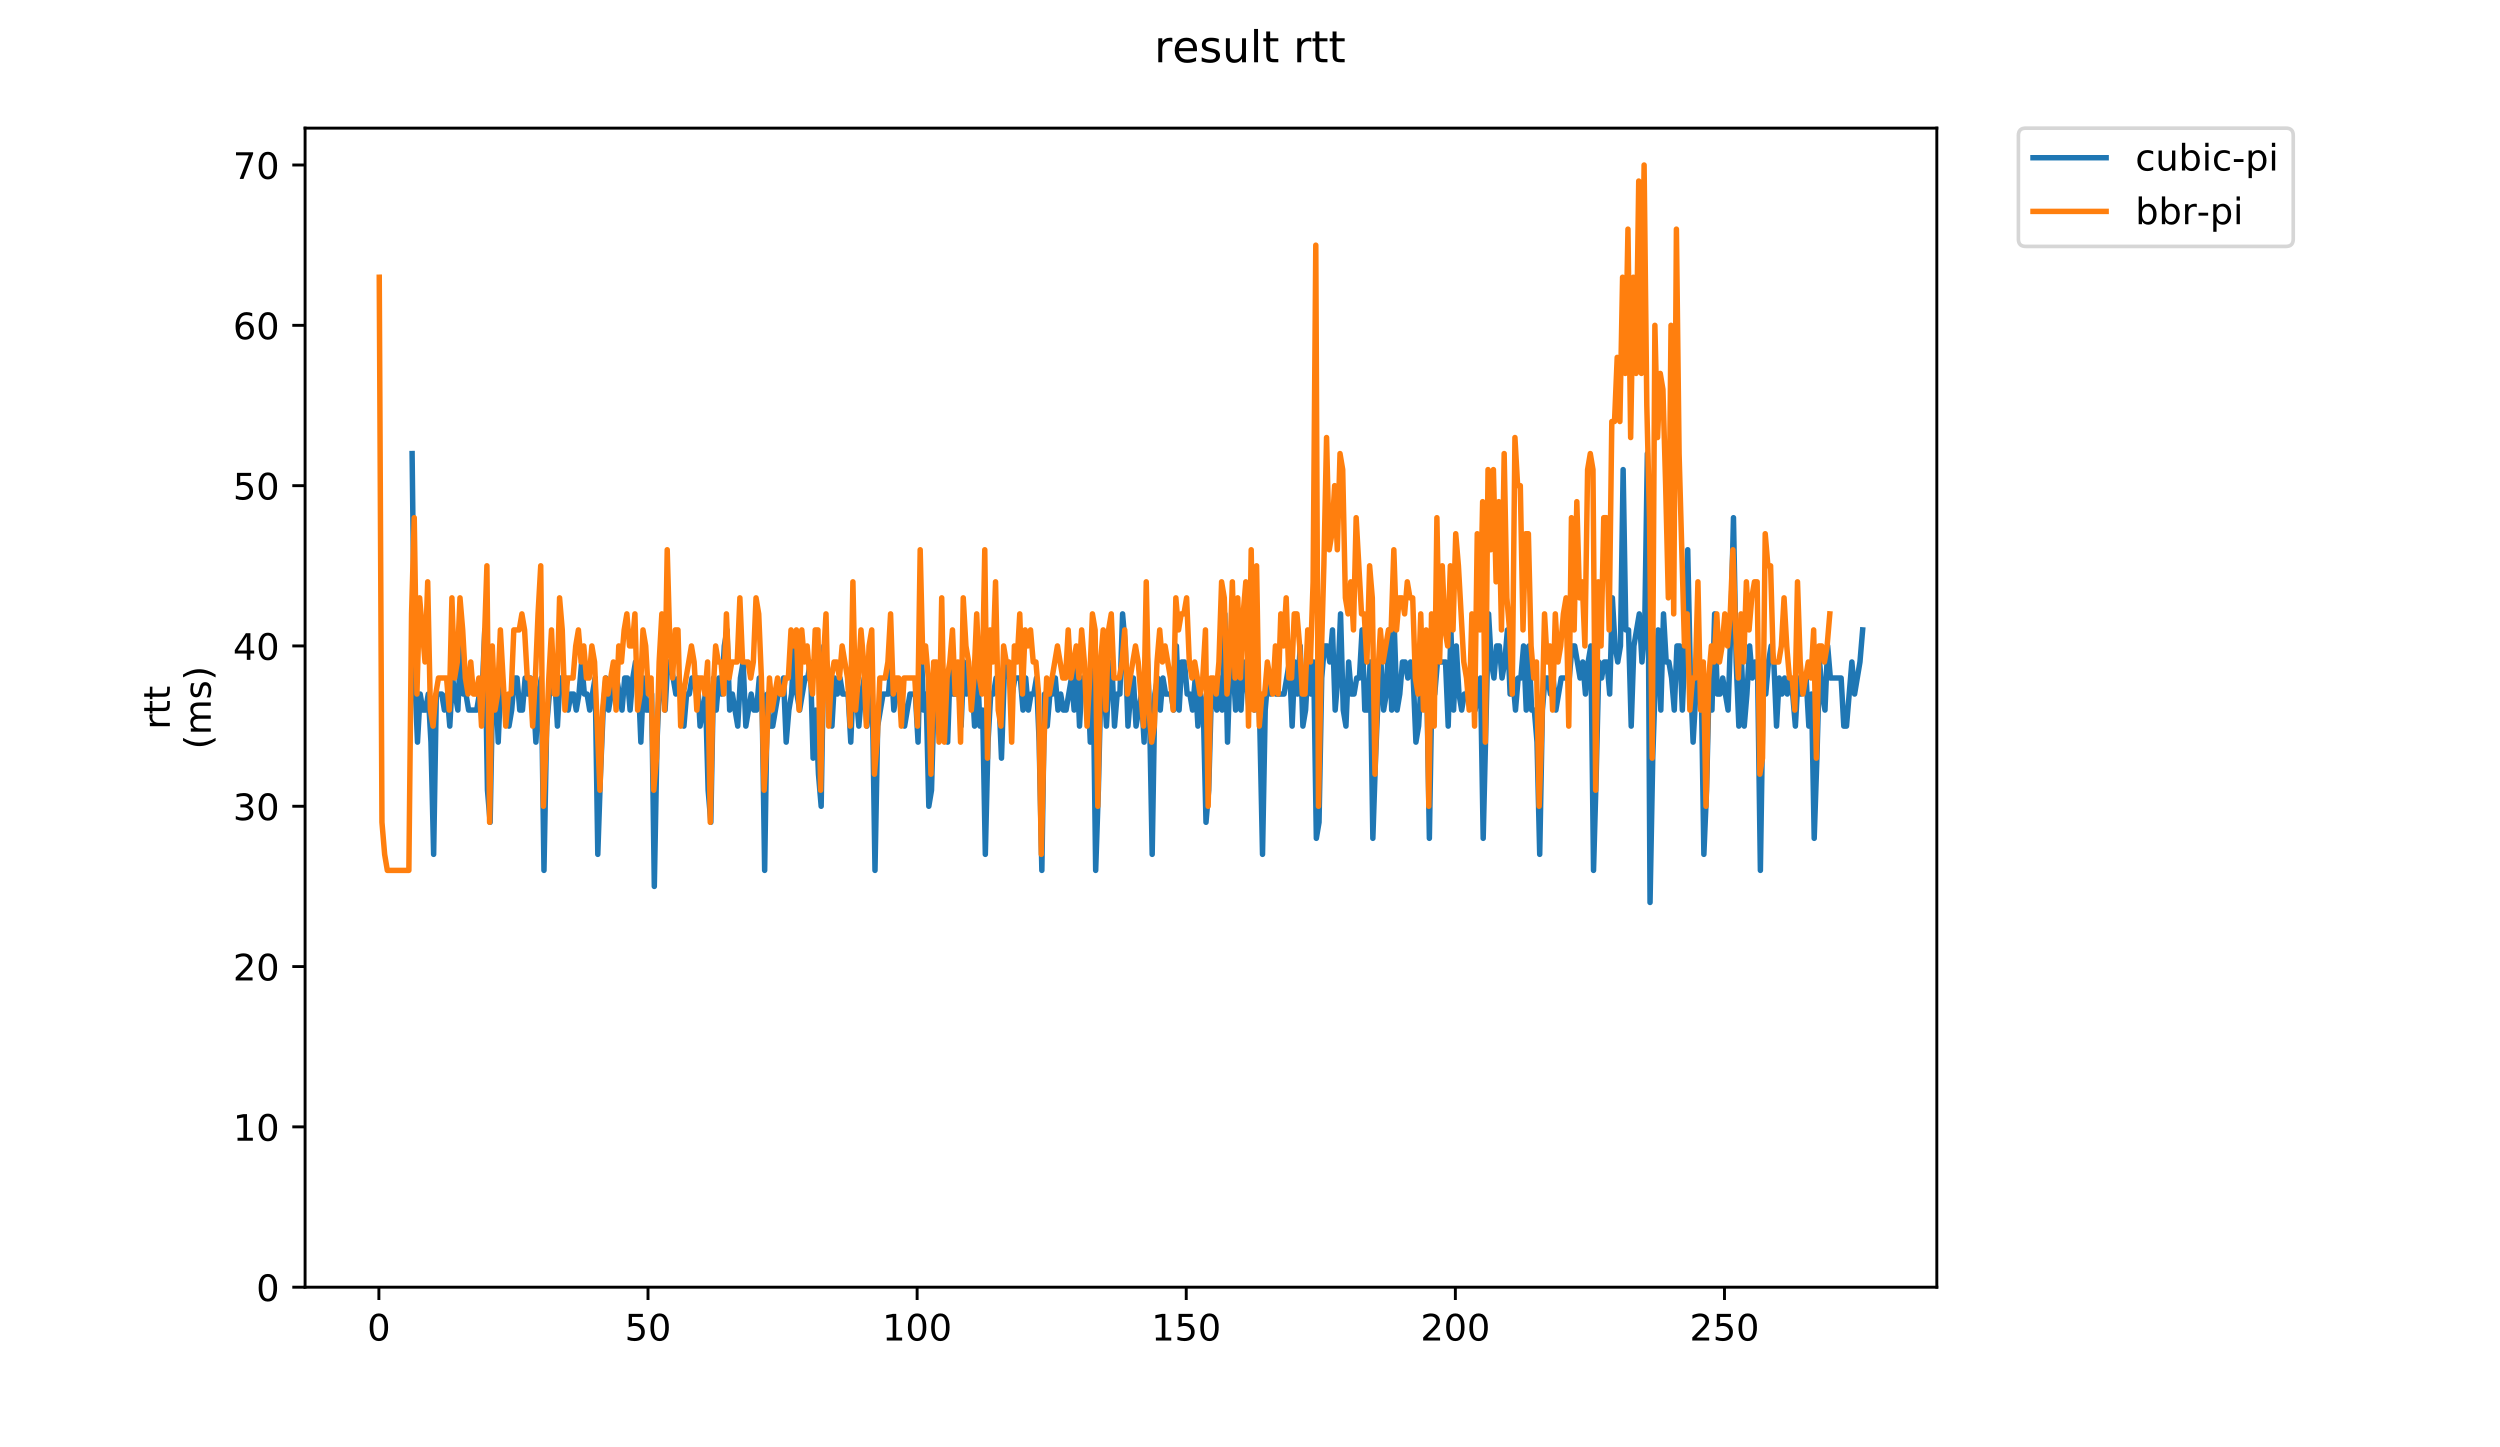 <?xml version="1.0" encoding="utf-8" standalone="no"?>
<!DOCTYPE svg PUBLIC "-//W3C//DTD SVG 1.1//EN"
  "http://www.w3.org/Graphics/SVG/1.1/DTD/svg11.dtd">
<!-- Created with matplotlib (https://matplotlib.org/) -->
<svg height="396pt" version="1.1" viewBox="0 0 684 396" width="684pt" xmlns="http://www.w3.org/2000/svg" xmlns:xlink="http://www.w3.org/1999/xlink">
 <defs>
  <style type="text/css">
*{stroke-linecap:butt;stroke-linejoin:round;}
  </style>
 </defs>
 <g id="figure_1">
  <g id="patch_1">
   <path d="M 0 396 
L 684 396 
L 684 0 
L 0 0 
z
" style="fill:#ffffff;"/>
  </g>
  <g id="axes_1">
   <g id="patch_2">
    <path d="M 83.472 352.174 
L 529.913 352.174 
L 529.913 35.062 
L 83.472 35.062 
z
" style="fill:#ffffff;"/>
   </g>
   <g id="matplotlib.axis_1">
    <g id="xtick_1">
     <g id="line2d_1">
      <defs>
       <path d="M 0 0 
L 0 3.5 
" id="m91d23a5f9e" style="stroke:#000000;stroke-width:0.8;"/>
      </defs>
      <g>
       <use style="stroke:#000000;stroke-width:0.8;" x="103.665" xlink:href="#m91d23a5f9e" y="352.174"/>
      </g>
     </g>
     <g id="text_1">
      <!-- 0 -->
      <defs>
       <path d="M 31.781 66.406 
Q 24.172 66.406 20.328 58.906 
Q 16.5 51.422 16.5 36.375 
Q 16.5 21.391 20.328 13.891 
Q 24.172 6.391 31.781 6.391 
Q 39.453 6.391 43.281 13.891 
Q 47.125 21.391 47.125 36.375 
Q 47.125 51.422 43.281 58.906 
Q 39.453 66.406 31.781 66.406 
z
M 31.781 74.219 
Q 44.047 74.219 50.516 64.516 
Q 56.984 54.828 56.984 36.375 
Q 56.984 17.969 50.516 8.266 
Q 44.047 -1.422 31.781 -1.422 
Q 19.531 -1.422 13.062 8.266 
Q 6.594 17.969 6.594 36.375 
Q 6.594 54.828 13.062 64.516 
Q 19.531 74.219 31.781 74.219 
z
" id="DejaVuSans-48"/>
      </defs>
      <g transform="translate(100.484 366.773)scale(0.1 -0.1)">
       <use xlink:href="#DejaVuSans-48"/>
      </g>
     </g>
    </g>
    <g id="xtick_2">
     <g id="line2d_2">
      <g>
       <use style="stroke:#000000;stroke-width:0.8;" x="177.295" xlink:href="#m91d23a5f9e" y="352.174"/>
      </g>
     </g>
     <g id="text_2">
      <!-- 50 -->
      <defs>
       <path d="M 10.797 72.906 
L 49.516 72.906 
L 49.516 64.594 
L 19.828 64.594 
L 19.828 46.734 
Q 21.969 47.469 24.109 47.828 
Q 26.266 48.188 28.422 48.188 
Q 40.625 48.188 47.75 41.5 
Q 54.891 34.812 54.891 23.391 
Q 54.891 11.625 47.562 5.094 
Q 40.234 -1.422 26.906 -1.422 
Q 22.312 -1.422 17.547 -0.641 
Q 12.797 0.141 7.719 1.703 
L 7.719 11.625 
Q 12.109 9.234 16.797 8.062 
Q 21.484 6.891 26.703 6.891 
Q 35.156 6.891 40.078 11.328 
Q 45.016 15.766 45.016 23.391 
Q 45.016 31 40.078 35.438 
Q 35.156 39.891 26.703 39.891 
Q 22.75 39.891 18.812 39.016 
Q 14.891 38.141 10.797 36.281 
z
" id="DejaVuSans-53"/>
      </defs>
      <g transform="translate(170.933 366.773)scale(0.1 -0.1)">
       <use xlink:href="#DejaVuSans-53"/>
       <use x="63.623" xlink:href="#DejaVuSans-48"/>
      </g>
     </g>
    </g>
    <g id="xtick_3">
     <g id="line2d_3">
      <g>
       <use style="stroke:#000000;stroke-width:0.8;" x="250.926" xlink:href="#m91d23a5f9e" y="352.174"/>
      </g>
     </g>
     <g id="text_3">
      <!-- 100 -->
      <defs>
       <path d="M 12.406 8.297 
L 28.516 8.297 
L 28.516 63.922 
L 10.984 60.406 
L 10.984 69.391 
L 28.422 72.906 
L 38.281 72.906 
L 38.281 8.297 
L 54.391 8.297 
L 54.391 0 
L 12.406 0 
z
" id="DejaVuSans-49"/>
      </defs>
      <g transform="translate(241.382 366.773)scale(0.1 -0.1)">
       <use xlink:href="#DejaVuSans-49"/>
       <use x="63.623" xlink:href="#DejaVuSans-48"/>
       <use x="127.246" xlink:href="#DejaVuSans-48"/>
      </g>
     </g>
    </g>
    <g id="xtick_4">
     <g id="line2d_4">
      <g>
       <use style="stroke:#000000;stroke-width:0.8;" x="324.556" xlink:href="#m91d23a5f9e" y="352.174"/>
      </g>
     </g>
     <g id="text_4">
      <!-- 150 -->
      <g transform="translate(315.012 366.773)scale(0.1 -0.1)">
       <use xlink:href="#DejaVuSans-49"/>
       <use x="63.623" xlink:href="#DejaVuSans-53"/>
       <use x="127.246" xlink:href="#DejaVuSans-48"/>
      </g>
     </g>
    </g>
    <g id="xtick_5">
     <g id="line2d_5">
      <g>
       <use style="stroke:#000000;stroke-width:0.8;" x="398.187" xlink:href="#m91d23a5f9e" y="352.174"/>
      </g>
     </g>
     <g id="text_5">
      <!-- 200 -->
      <defs>
       <path d="M 19.188 8.297 
L 53.609 8.297 
L 53.609 0 
L 7.328 0 
L 7.328 8.297 
Q 12.938 14.109 22.625 23.891 
Q 32.328 33.688 34.812 36.531 
Q 39.547 41.844 41.422 45.531 
Q 43.312 49.219 43.312 52.781 
Q 43.312 58.594 39.234 62.25 
Q 35.156 65.922 28.609 65.922 
Q 23.969 65.922 18.812 64.312 
Q 13.672 62.703 7.812 59.422 
L 7.812 69.391 
Q 13.766 71.781 18.938 73 
Q 24.125 74.219 28.422 74.219 
Q 39.75 74.219 46.484 68.547 
Q 53.219 62.891 53.219 53.422 
Q 53.219 48.922 51.531 44.891 
Q 49.859 40.875 45.406 35.406 
Q 44.188 33.984 37.641 27.219 
Q 31.109 20.453 19.188 8.297 
z
" id="DejaVuSans-50"/>
      </defs>
      <g transform="translate(388.643 366.773)scale(0.1 -0.1)">
       <use xlink:href="#DejaVuSans-50"/>
       <use x="63.623" xlink:href="#DejaVuSans-48"/>
       <use x="127.246" xlink:href="#DejaVuSans-48"/>
      </g>
     </g>
    </g>
    <g id="xtick_6">
     <g id="line2d_6">
      <g>
       <use style="stroke:#000000;stroke-width:0.8;" x="471.817" xlink:href="#m91d23a5f9e" y="352.174"/>
      </g>
     </g>
     <g id="text_6">
      <!-- 250 -->
      <g transform="translate(462.273 366.773)scale(0.1 -0.1)">
       <use xlink:href="#DejaVuSans-50"/>
       <use x="63.623" xlink:href="#DejaVuSans-53"/>
       <use x="127.246" xlink:href="#DejaVuSans-48"/>
      </g>
     </g>
    </g>
   </g>
   <g id="matplotlib.axis_2">
    <g id="ytick_1">
     <g id="line2d_7">
      <defs>
       <path d="M 0 0 
L -3.5 0 
" id="m897f06c19a" style="stroke:#000000;stroke-width:0.8;"/>
      </defs>
      <g>
       <use style="stroke:#000000;stroke-width:0.8;" x="83.472" xlink:href="#m897f06c19a" y="352.174"/>
      </g>
     </g>
     <g id="text_7">
      <!-- 0 -->
      <g transform="translate(70.11 355.973)scale(0.1 -0.1)">
       <use xlink:href="#DejaVuSans-48"/>
      </g>
     </g>
    </g>
    <g id="ytick_2">
     <g id="line2d_8">
      <g>
       <use style="stroke:#000000;stroke-width:0.8;" x="83.472" xlink:href="#m897f06c19a" y="308.314"/>
      </g>
     </g>
     <g id="text_8">
      <!-- 10 -->
      <g transform="translate(63.747 312.113)scale(0.1 -0.1)">
       <use xlink:href="#DejaVuSans-49"/>
       <use x="63.623" xlink:href="#DejaVuSans-48"/>
      </g>
     </g>
    </g>
    <g id="ytick_3">
     <g id="line2d_9">
      <g>
       <use style="stroke:#000000;stroke-width:0.8;" x="83.472" xlink:href="#m897f06c19a" y="264.453"/>
      </g>
     </g>
     <g id="text_9">
      <!-- 20 -->
      <g transform="translate(63.747 268.252)scale(0.1 -0.1)">
       <use xlink:href="#DejaVuSans-50"/>
       <use x="63.623" xlink:href="#DejaVuSans-48"/>
      </g>
     </g>
    </g>
    <g id="ytick_4">
     <g id="line2d_10">
      <g>
       <use style="stroke:#000000;stroke-width:0.8;" x="83.472" xlink:href="#m897f06c19a" y="220.593"/>
      </g>
     </g>
     <g id="text_10">
      <!-- 30 -->
      <defs>
       <path d="M 40.578 39.312 
Q 47.656 37.797 51.625 33 
Q 55.609 28.219 55.609 21.188 
Q 55.609 10.406 48.188 4.484 
Q 40.766 -1.422 27.094 -1.422 
Q 22.516 -1.422 17.656 -0.516 
Q 12.797 0.391 7.625 2.203 
L 7.625 11.719 
Q 11.719 9.328 16.594 8.109 
Q 21.484 6.891 26.812 6.891 
Q 36.078 6.891 40.938 10.547 
Q 45.797 14.203 45.797 21.188 
Q 45.797 27.641 41.281 31.266 
Q 36.766 34.906 28.719 34.906 
L 20.219 34.906 
L 20.219 43.016 
L 29.109 43.016 
Q 36.375 43.016 40.234 45.922 
Q 44.094 48.828 44.094 54.297 
Q 44.094 59.906 40.109 62.906 
Q 36.141 65.922 28.719 65.922 
Q 24.656 65.922 20.016 65.031 
Q 15.375 64.156 9.812 62.312 
L 9.812 71.094 
Q 15.438 72.656 20.344 73.438 
Q 25.25 74.219 29.594 74.219 
Q 40.828 74.219 47.359 69.109 
Q 53.906 64.016 53.906 55.328 
Q 53.906 49.266 50.438 45.094 
Q 46.969 40.922 40.578 39.312 
z
" id="DejaVuSans-51"/>
      </defs>
      <g transform="translate(63.747 224.392)scale(0.1 -0.1)">
       <use xlink:href="#DejaVuSans-51"/>
       <use x="63.623" xlink:href="#DejaVuSans-48"/>
      </g>
     </g>
    </g>
    <g id="ytick_5">
     <g id="line2d_11">
      <g>
       <use style="stroke:#000000;stroke-width:0.8;" x="83.472" xlink:href="#m897f06c19a" y="176.732"/>
      </g>
     </g>
     <g id="text_11">
      <!-- 40 -->
      <defs>
       <path d="M 37.797 64.312 
L 12.891 25.391 
L 37.797 25.391 
z
M 35.203 72.906 
L 47.609 72.906 
L 47.609 25.391 
L 58.016 25.391 
L 58.016 17.188 
L 47.609 17.188 
L 47.609 0 
L 37.797 0 
L 37.797 17.188 
L 4.891 17.188 
L 4.891 26.703 
z
" id="DejaVuSans-52"/>
      </defs>
      <g transform="translate(63.747 180.531)scale(0.1 -0.1)">
       <use xlink:href="#DejaVuSans-52"/>
       <use x="63.623" xlink:href="#DejaVuSans-48"/>
      </g>
     </g>
    </g>
    <g id="ytick_6">
     <g id="line2d_12">
      <g>
       <use style="stroke:#000000;stroke-width:0.8;" x="83.472" xlink:href="#m897f06c19a" y="132.871"/>
      </g>
     </g>
     <g id="text_12">
      <!-- 50 -->
      <g transform="translate(63.747 136.671)scale(0.1 -0.1)">
       <use xlink:href="#DejaVuSans-53"/>
       <use x="63.623" xlink:href="#DejaVuSans-48"/>
      </g>
     </g>
    </g>
    <g id="ytick_7">
     <g id="line2d_13">
      <g>
       <use style="stroke:#000000;stroke-width:0.8;" x="83.472" xlink:href="#m897f06c19a" y="89.011"/>
      </g>
     </g>
     <g id="text_13">
      <!-- 60 -->
      <defs>
       <path d="M 33.016 40.375 
Q 26.375 40.375 22.484 35.828 
Q 18.609 31.297 18.609 23.391 
Q 18.609 15.531 22.484 10.953 
Q 26.375 6.391 33.016 6.391 
Q 39.656 6.391 43.531 10.953 
Q 47.406 15.531 47.406 23.391 
Q 47.406 31.297 43.531 35.828 
Q 39.656 40.375 33.016 40.375 
z
M 52.594 71.297 
L 52.594 62.312 
Q 48.875 64.062 45.094 64.984 
Q 41.312 65.922 37.594 65.922 
Q 27.828 65.922 22.672 59.328 
Q 17.531 52.734 16.797 39.406 
Q 19.672 43.656 24.016 45.922 
Q 28.375 48.188 33.594 48.188 
Q 44.578 48.188 50.953 41.516 
Q 57.328 34.859 57.328 23.391 
Q 57.328 12.156 50.688 5.359 
Q 44.047 -1.422 33.016 -1.422 
Q 20.359 -1.422 13.672 8.266 
Q 6.984 17.969 6.984 36.375 
Q 6.984 53.656 15.188 63.938 
Q 23.391 74.219 37.203 74.219 
Q 40.922 74.219 44.703 73.484 
Q 48.484 72.75 52.594 71.297 
z
" id="DejaVuSans-54"/>
      </defs>
      <g transform="translate(63.747 92.81)scale(0.1 -0.1)">
       <use xlink:href="#DejaVuSans-54"/>
       <use x="63.623" xlink:href="#DejaVuSans-48"/>
      </g>
     </g>
    </g>
    <g id="ytick_8">
     <g id="line2d_14">
      <g>
       <use style="stroke:#000000;stroke-width:0.8;" x="83.472" xlink:href="#m897f06c19a" y="45.15"/>
      </g>
     </g>
     <g id="text_14">
      <!-- 70 -->
      <defs>
       <path d="M 8.203 72.906 
L 55.078 72.906 
L 55.078 68.703 
L 28.609 0 
L 18.312 0 
L 43.219 64.594 
L 8.203 64.594 
z
" id="DejaVuSans-55"/>
      </defs>
      <g transform="translate(63.747 48.95)scale(0.1 -0.1)">
       <use xlink:href="#DejaVuSans-55"/>
       <use x="63.623" xlink:href="#DejaVuSans-48"/>
      </g>
     </g>
    </g>
    <g id="text_15">
     <!-- rtt -->
     <defs>
      <path d="M 41.109 46.297 
Q 39.594 47.172 37.812 47.578 
Q 36.031 48 33.891 48 
Q 26.266 48 22.188 43.047 
Q 18.109 38.094 18.109 28.812 
L 18.109 0 
L 9.078 0 
L 9.078 54.688 
L 18.109 54.688 
L 18.109 46.188 
Q 20.953 51.172 25.484 53.578 
Q 30.031 56 36.531 56 
Q 37.453 56 38.578 55.875 
Q 39.703 55.766 41.062 55.516 
z
" id="DejaVuSans-114"/>
      <path d="M 18.312 70.219 
L 18.312 54.688 
L 36.812 54.688 
L 36.812 47.703 
L 18.312 47.703 
L 18.312 18.016 
Q 18.312 11.328 20.141 9.422 
Q 21.969 7.516 27.594 7.516 
L 36.812 7.516 
L 36.812 0 
L 27.594 0 
Q 17.188 0 13.234 3.875 
Q 9.281 7.766 9.281 18.016 
L 9.281 47.703 
L 2.688 47.703 
L 2.688 54.688 
L 9.281 54.688 
L 9.281 70.219 
z
" id="DejaVuSans-116"/>
     </defs>
     <g transform="translate(46.47 199.594)rotate(-90)scale(0.1 -0.1)">
      <use xlink:href="#DejaVuSans-114"/>
      <use x="41.113" xlink:href="#DejaVuSans-116"/>
      <use x="80.322" xlink:href="#DejaVuSans-116"/>
     </g>
     <!-- (ms) -->
     <defs>
      <path d="M 31 75.875 
Q 24.469 64.656 21.281 53.656 
Q 18.109 42.672 18.109 31.391 
Q 18.109 20.125 21.312 9.062 
Q 24.516 -2 31 -13.188 
L 23.188 -13.188 
Q 15.875 -1.703 12.234 9.375 
Q 8.594 20.453 8.594 31.391 
Q 8.594 42.281 12.203 53.312 
Q 15.828 64.359 23.188 75.875 
z
" id="DejaVuSans-40"/>
      <path d="M 52 44.188 
Q 55.375 50.25 60.062 53.125 
Q 64.75 56 71.094 56 
Q 79.641 56 84.281 50.016 
Q 88.922 44.047 88.922 33.016 
L 88.922 0 
L 79.891 0 
L 79.891 32.719 
Q 79.891 40.578 77.094 44.375 
Q 74.312 48.188 68.609 48.188 
Q 61.625 48.188 57.562 43.547 
Q 53.516 38.922 53.516 30.906 
L 53.516 0 
L 44.484 0 
L 44.484 32.719 
Q 44.484 40.625 41.703 44.406 
Q 38.922 48.188 33.109 48.188 
Q 26.219 48.188 22.156 43.531 
Q 18.109 38.875 18.109 30.906 
L 18.109 0 
L 9.078 0 
L 9.078 54.688 
L 18.109 54.688 
L 18.109 46.188 
Q 21.188 51.219 25.484 53.609 
Q 29.781 56 35.688 56 
Q 41.656 56 45.828 52.969 
Q 50 49.953 52 44.188 
z
" id="DejaVuSans-109"/>
      <path d="M 44.281 53.078 
L 44.281 44.578 
Q 40.484 46.531 36.375 47.5 
Q 32.281 48.484 27.875 48.484 
Q 21.188 48.484 17.844 46.438 
Q 14.5 44.391 14.5 40.281 
Q 14.5 37.156 16.891 35.375 
Q 19.281 33.594 26.516 31.984 
L 29.594 31.297 
Q 39.156 29.25 43.188 25.516 
Q 47.219 21.781 47.219 15.094 
Q 47.219 7.469 41.188 3.016 
Q 35.156 -1.422 24.609 -1.422 
Q 20.219 -1.422 15.453 -0.562 
Q 10.688 0.297 5.422 2 
L 5.422 11.281 
Q 10.406 8.688 15.234 7.391 
Q 20.062 6.109 24.812 6.109 
Q 31.156 6.109 34.562 8.281 
Q 37.984 10.453 37.984 14.406 
Q 37.984 18.062 35.516 20.016 
Q 33.062 21.969 24.703 23.781 
L 21.578 24.516 
Q 13.234 26.266 9.516 29.906 
Q 5.812 33.547 5.812 39.891 
Q 5.812 47.609 11.281 51.797 
Q 16.75 56 26.812 56 
Q 31.781 56 36.172 55.266 
Q 40.578 54.547 44.281 53.078 
z
" id="DejaVuSans-115"/>
      <path d="M 8.016 75.875 
L 15.828 75.875 
Q 23.141 64.359 26.781 53.312 
Q 30.422 42.281 30.422 31.391 
Q 30.422 20.453 26.781 9.375 
Q 23.141 -1.703 15.828 -13.188 
L 8.016 -13.188 
Q 14.5 -2 17.703 9.062 
Q 20.906 20.125 20.906 31.391 
Q 20.906 42.672 17.703 53.656 
Q 14.5 64.656 8.016 75.875 
z
" id="DejaVuSans-41"/>
     </defs>
     <g transform="translate(57.668 204.995)rotate(-90)scale(0.1 -0.1)">
      <use xlink:href="#DejaVuSans-40"/>
      <use x="39.014" xlink:href="#DejaVuSans-109"/>
      <use x="136.426" xlink:href="#DejaVuSans-115"/>
      <use x="188.525" xlink:href="#DejaVuSans-41"/>
     </g>
    </g>
   </g>
   <g id="line2d_15">
    <path clip-path="url(#p5d17d81624)" d="M 112.752 124.099 
L 113.489 185.504 
L 114.225 203.048 
L 114.961 189.89 
L 115.698 194.276 
L 116.434 194.276 
L 117.17 189.89 
L 117.907 203.048 
L 118.643 233.751 
L 119.379 189.89 
L 120.852 189.89 
L 121.588 194.276 
L 122.324 189.89 
L 123.061 198.662 
L 123.797 185.504 
L 125.27 194.276 
L 126.006 176.732 
L 126.742 189.89 
L 127.479 189.89 
L 128.215 194.276 
L 130.424 194.276 
L 131.16 189.89 
L 131.896 189.89 
L 132.633 172.346 
L 133.369 216.207 
L 134.105 224.979 
L 134.842 185.504 
L 135.578 185.504 
L 136.314 203.048 
L 137.05 185.504 
L 139.259 198.662 
L 139.996 194.276 
L 140.732 185.504 
L 141.468 185.504 
L 142.205 194.276 
L 142.941 194.276 
L 143.677 185.504 
L 144.413 189.89 
L 145.15 185.504 
L 145.886 189.89 
L 146.622 203.048 
L 147.359 189.89 
L 148.095 185.504 
L 148.831 238.137 
L 149.568 198.662 
L 150.304 189.89 
L 151.04 185.504 
L 151.777 185.504 
L 152.513 198.662 
L 153.249 185.504 
L 154.722 185.504 
L 155.458 194.276 
L 156.194 189.89 
L 156.931 189.89 
L 157.667 194.276 
L 158.403 189.89 
L 159.14 181.118 
L 159.876 189.89 
L 160.612 189.89 
L 161.348 194.276 
L 162.821 185.504 
L 163.557 233.751 
L 164.294 211.82 
L 165.03 194.276 
L 165.766 185.504 
L 166.503 194.276 
L 167.975 185.504 
L 168.712 185.504 
L 170.184 194.276 
L 170.92 185.504 
L 171.657 185.504 
L 172.393 194.276 
L 173.129 185.504 
L 173.866 181.118 
L 174.602 185.504 
L 175.338 203.048 
L 176.075 185.504 
L 176.811 194.276 
L 177.547 194.276 
L 178.283 189.89 
L 179.02 242.523 
L 179.756 203.048 
L 180.492 185.504 
L 181.229 185.504 
L 181.965 194.276 
L 182.701 181.118 
L 183.438 181.118 
L 184.91 189.89 
L 185.647 185.504 
L 186.383 189.89 
L 187.119 198.662 
L 187.855 189.89 
L 188.592 189.89 
L 189.328 185.504 
L 190.801 185.504 
L 191.537 198.662 
L 193.01 189.89 
L 193.746 216.207 
L 194.482 224.979 
L 195.218 185.504 
L 195.955 194.276 
L 196.691 185.504 
L 197.427 189.89 
L 198.164 176.732 
L 198.9 172.346 
L 199.636 194.276 
L 200.373 189.89 
L 201.845 198.662 
L 202.581 185.504 
L 203.318 181.118 
L 204.054 198.662 
L 205.527 189.89 
L 206.263 194.276 
L 206.999 194.276 
L 207.736 185.504 
L 208.472 189.89 
L 209.208 238.137 
L 209.945 189.89 
L 210.681 198.662 
L 211.417 198.662 
L 212.89 189.89 
L 213.626 189.89 
L 214.362 185.504 
L 215.099 203.048 
L 215.835 194.276 
L 216.571 189.89 
L 217.308 176.732 
L 218.044 189.89 
L 218.78 194.276 
L 220.253 185.504 
L 220.989 185.504 
L 221.725 181.118 
L 222.462 207.434 
L 223.198 194.276 
L 223.934 211.82 
L 224.671 220.593 
L 225.407 176.732 
L 226.88 185.504 
L 227.616 198.662 
L 228.352 185.504 
L 229.088 189.89 
L 229.825 185.504 
L 230.561 189.89 
L 232.034 189.89 
L 232.77 203.048 
L 233.506 185.504 
L 234.243 189.89 
L 234.979 198.662 
L 235.715 189.89 
L 236.451 185.504 
L 237.188 198.662 
L 237.924 189.89 
L 238.66 189.89 
L 239.397 238.137 
L 240.133 198.662 
L 241.606 189.89 
L 243.078 189.89 
L 243.815 181.118 
L 244.551 194.276 
L 245.287 189.89 
L 246.76 189.89 
L 247.496 198.662 
L 248.969 189.89 
L 250.441 189.89 
L 251.178 203.048 
L 251.914 172.346 
L 252.65 194.276 
L 253.386 189.89 
L 254.123 220.593 
L 254.859 216.207 
L 255.595 189.89 
L 256.332 185.504 
L 257.068 198.662 
L 257.804 189.89 
L 258.541 189.89 
L 259.277 203.048 
L 260.013 181.118 
L 260.75 189.89 
L 261.486 189.89 
L 262.222 185.504 
L 262.958 198.662 
L 263.695 181.118 
L 264.431 189.89 
L 265.167 185.504 
L 265.904 185.504 
L 266.64 198.662 
L 267.376 181.118 
L 268.113 198.662 
L 268.849 194.276 
L 269.585 233.751 
L 270.321 203.048 
L 271.058 189.89 
L 271.794 189.89 
L 272.53 185.504 
L 273.267 189.89 
L 274.003 207.434 
L 274.739 185.504 
L 275.476 181.118 
L 276.948 189.89 
L 277.684 185.504 
L 279.157 185.504 
L 279.893 194.276 
L 280.63 185.504 
L 281.366 194.276 
L 282.102 189.89 
L 282.839 189.89 
L 283.575 185.504 
L 284.311 203.048 
L 285.048 238.137 
L 285.784 189.89 
L 286.52 198.662 
L 287.256 189.89 
L 287.993 189.89 
L 288.729 185.504 
L 289.465 194.276 
L 290.202 189.89 
L 290.938 194.276 
L 291.674 194.276 
L 293.147 185.504 
L 293.883 194.276 
L 294.619 181.118 
L 295.356 198.662 
L 296.092 185.504 
L 296.828 189.89 
L 297.565 185.504 
L 298.301 203.048 
L 299.037 181.118 
L 299.774 238.137 
L 300.51 216.207 
L 301.246 185.504 
L 301.983 185.504 
L 302.719 198.662 
L 303.455 185.504 
L 304.191 181.118 
L 304.928 198.662 
L 305.664 189.89 
L 306.4 189.89 
L 307.137 167.96 
L 307.873 176.732 
L 308.609 198.662 
L 309.346 189.89 
L 310.082 185.504 
L 310.818 198.662 
L 312.291 189.89 
L 313.027 203.048 
L 313.763 176.732 
L 314.5 194.276 
L 315.236 233.751 
L 315.972 189.89 
L 316.709 185.504 
L 317.445 194.276 
L 318.181 185.504 
L 318.918 189.89 
L 320.39 189.89 
L 321.126 194.276 
L 321.863 176.732 
L 322.599 194.276 
L 323.335 181.118 
L 324.072 181.118 
L 324.808 189.89 
L 325.544 189.89 
L 326.281 194.276 
L 327.017 185.504 
L 327.753 198.662 
L 328.489 189.89 
L 329.226 194.276 
L 329.962 224.979 
L 330.698 216.207 
L 331.435 189.89 
L 332.171 189.89 
L 332.907 194.276 
L 333.644 185.504 
L 334.38 194.276 
L 335.116 167.96 
L 335.852 203.048 
L 336.589 181.118 
L 337.325 181.118 
L 338.061 194.276 
L 338.798 185.504 
L 339.534 194.276 
L 340.27 181.118 
L 341.007 185.504 
L 341.743 194.276 
L 342.479 181.118 
L 343.216 194.276 
L 343.952 181.118 
L 344.688 198.662 
L 345.424 233.751 
L 346.161 194.276 
L 346.897 185.504 
L 347.633 189.89 
L 348.37 185.504 
L 349.106 189.89 
L 351.315 189.89 
L 352.787 181.118 
L 353.524 198.662 
L 354.26 181.118 
L 354.996 189.89 
L 355.733 176.732 
L 356.469 198.662 
L 357.205 194.276 
L 357.942 181.118 
L 358.678 189.89 
L 359.414 181.118 
L 360.151 229.365 
L 360.887 224.979 
L 361.623 185.504 
L 362.359 176.732 
L 363.096 176.732 
L 363.832 181.118 
L 364.568 172.346 
L 365.305 194.276 
L 366.041 185.504 
L 366.777 167.96 
L 367.514 194.276 
L 368.25 198.662 
L 368.986 181.118 
L 369.722 189.89 
L 370.459 189.89 
L 371.195 185.504 
L 371.931 185.504 
L 372.668 172.346 
L 373.404 194.276 
L 374.14 194.276 
L 374.877 181.118 
L 375.613 229.365 
L 376.349 207.434 
L 377.086 189.89 
L 377.822 181.118 
L 378.558 194.276 
L 379.294 189.89 
L 380.031 172.346 
L 380.767 194.276 
L 381.503 172.346 
L 382.24 194.276 
L 382.976 189.89 
L 383.712 181.118 
L 384.449 181.118 
L 385.185 185.504 
L 385.921 181.118 
L 386.657 185.504 
L 387.394 203.048 
L 388.13 198.662 
L 388.866 185.504 
L 390.339 185.504 
L 391.075 229.365 
L 391.812 185.504 
L 392.548 189.89 
L 393.284 181.118 
L 395.493 181.118 
L 396.229 198.662 
L 396.966 172.346 
L 397.702 194.276 
L 398.438 176.732 
L 399.175 189.89 
L 399.911 194.276 
L 400.647 189.89 
L 401.384 189.89 
L 402.12 185.504 
L 403.592 194.276 
L 405.065 185.504 
L 405.801 229.365 
L 407.274 167.96 
L 408.01 181.118 
L 408.747 185.504 
L 409.483 176.732 
L 410.219 176.732 
L 410.955 185.504 
L 411.692 181.118 
L 412.428 172.346 
L 413.164 189.89 
L 413.901 185.504 
L 414.637 194.276 
L 415.373 185.504 
L 416.11 185.504 
L 416.846 176.732 
L 417.582 194.276 
L 418.319 176.732 
L 419.055 194.276 
L 419.791 194.276 
L 420.527 203.048 
L 421.264 233.751 
L 422 194.276 
L 422.736 185.504 
L 423.473 185.504 
L 424.209 189.89 
L 424.945 185.504 
L 425.682 194.276 
L 427.154 185.504 
L 429.363 185.504 
L 430.099 176.732 
L 430.836 176.732 
L 432.308 185.504 
L 433.045 181.118 
L 433.781 189.89 
L 434.517 181.118 
L 435.254 176.732 
L 435.99 238.137 
L 436.726 211.82 
L 437.462 181.118 
L 438.199 185.504 
L 438.935 181.118 
L 439.671 181.118 
L 440.408 189.89 
L 441.144 163.574 
L 441.88 176.732 
L 442.617 181.118 
L 443.353 176.732 
L 444.089 128.485 
L 444.825 172.346 
L 445.562 172.346 
L 446.298 198.662 
L 447.034 176.732 
L 448.507 167.96 
L 449.243 181.118 
L 449.98 172.346 
L 450.716 124.099 
L 451.452 246.909 
L 452.189 207.434 
L 452.925 185.504 
L 453.661 172.346 
L 454.397 194.276 
L 455.134 167.96 
L 455.87 181.118 
L 456.606 181.118 
L 457.343 185.504 
L 458.079 194.276 
L 458.815 176.732 
L 459.552 176.732 
L 460.288 194.276 
L 461.024 176.732 
L 461.76 150.416 
L 462.497 185.504 
L 463.233 203.048 
L 463.969 189.89 
L 464.706 181.118 
L 465.442 185.504 
L 466.178 233.751 
L 466.915 216.207 
L 467.651 185.504 
L 468.387 194.276 
L 469.123 167.96 
L 469.86 189.89 
L 470.596 189.89 
L 471.332 185.504 
L 472.805 194.276 
L 473.541 172.346 
L 474.278 141.644 
L 475.014 181.118 
L 475.75 198.662 
L 476.487 181.118 
L 477.223 198.662 
L 477.959 189.89 
L 478.695 176.732 
L 479.432 185.504 
L 480.168 181.118 
L 480.904 185.504 
L 481.641 238.137 
L 482.377 189.89 
L 483.113 189.89 
L 483.85 181.118 
L 484.586 176.732 
L 485.322 181.118 
L 486.058 198.662 
L 486.795 185.504 
L 487.531 189.89 
L 488.267 185.504 
L 489.004 189.89 
L 489.74 185.504 
L 490.476 189.89 
L 491.213 198.662 
L 491.949 185.504 
L 492.685 189.89 
L 493.422 185.504 
L 494.158 185.504 
L 494.894 198.662 
L 495.63 189.89 
L 496.367 229.365 
L 497.103 207.434 
L 497.839 181.118 
L 498.576 189.89 
L 499.312 194.276 
L 500.048 176.732 
L 500.785 185.504 
L 503.73 185.504 
L 504.466 198.662 
L 505.202 198.662 
L 506.675 181.118 
L 507.411 189.89 
L 508.884 181.118 
L 509.62 172.346 
L 509.62 172.346 
" style="fill:none;stroke:#1f77b4;stroke-linecap:square;stroke-width:1.5;"/>
   </g>
   <g id="line2d_16">
    <path clip-path="url(#p5d17d81624)" d="M 103.765 75.853 
L 104.501 224.979 
L 105.238 233.751 
L 105.974 238.137 
L 111.864 238.137 
L 112.601 167.96 
L 113.337 141.644 
L 114.073 189.89 
L 114.81 163.574 
L 116.282 181.118 
L 117.019 159.188 
L 117.755 194.276 
L 118.491 198.662 
L 119.227 189.89 
L 119.964 185.504 
L 122.173 185.504 
L 122.909 194.276 
L 123.645 163.574 
L 124.382 185.504 
L 125.118 181.118 
L 125.854 163.574 
L 126.591 172.346 
L 127.327 185.504 
L 128.063 189.89 
L 128.799 181.118 
L 129.536 189.89 
L 130.272 189.89 
L 131.008 185.504 
L 131.745 198.662 
L 133.217 154.802 
L 133.954 224.979 
L 134.69 176.732 
L 135.426 194.276 
L 136.162 189.89 
L 136.899 172.346 
L 138.371 198.662 
L 139.108 189.89 
L 139.844 189.89 
L 140.58 172.346 
L 142.053 172.346 
L 142.789 167.96 
L 143.526 172.346 
L 144.262 185.504 
L 144.998 185.504 
L 145.734 198.662 
L 146.471 185.504 
L 147.207 167.96 
L 147.943 154.802 
L 148.68 220.593 
L 150.152 185.504 
L 150.889 172.346 
L 151.625 189.89 
L 152.361 189.89 
L 153.097 163.574 
L 153.834 172.346 
L 154.57 194.276 
L 155.306 185.504 
L 156.779 185.504 
L 157.515 176.732 
L 158.252 172.346 
L 158.988 181.118 
L 159.724 176.732 
L 160.46 185.504 
L 161.197 185.504 
L 161.933 176.732 
L 162.669 181.118 
L 164.142 216.207 
L 164.878 194.276 
L 165.615 185.504 
L 166.351 189.89 
L 167.824 181.118 
L 168.56 194.276 
L 169.296 176.732 
L 170.032 181.118 
L 170.769 172.346 
L 171.505 167.96 
L 172.241 176.732 
L 172.978 176.732 
L 173.714 167.96 
L 174.45 194.276 
L 175.187 189.89 
L 175.923 172.346 
L 176.659 176.732 
L 177.395 189.89 
L 178.132 185.504 
L 178.868 216.207 
L 179.604 207.434 
L 180.341 181.118 
L 181.077 167.96 
L 181.813 194.276 
L 182.55 150.416 
L 183.286 176.732 
L 184.022 185.504 
L 184.759 172.346 
L 185.495 172.346 
L 186.231 198.662 
L 186.967 189.89 
L 189.176 176.732 
L 189.913 181.118 
L 190.649 194.276 
L 191.385 185.504 
L 192.122 185.504 
L 192.858 189.89 
L 193.594 181.118 
L 194.33 224.979 
L 195.067 189.89 
L 195.803 176.732 
L 196.539 181.118 
L 197.276 181.118 
L 198.012 189.89 
L 198.748 167.96 
L 199.485 185.504 
L 200.221 181.118 
L 201.694 181.118 
L 202.43 163.574 
L 203.166 181.118 
L 204.639 181.118 
L 205.375 185.504 
L 206.111 181.118 
L 206.848 163.574 
L 207.584 167.96 
L 208.32 185.504 
L 209.057 216.207 
L 209.793 203.048 
L 210.529 185.504 
L 211.265 194.276 
L 212.738 185.504 
L 213.474 189.89 
L 214.211 189.89 
L 214.947 185.504 
L 215.683 185.504 
L 216.42 172.346 
L 217.156 176.732 
L 217.892 172.346 
L 218.629 194.276 
L 219.365 172.346 
L 220.101 181.118 
L 220.837 176.732 
L 221.574 185.504 
L 222.31 189.89 
L 223.046 172.346 
L 223.783 172.346 
L 224.519 216.207 
L 225.255 181.118 
L 225.992 167.96 
L 226.728 198.662 
L 227.464 185.504 
L 228.2 181.118 
L 228.937 181.118 
L 229.673 185.504 
L 230.409 176.732 
L 231.882 185.504 
L 232.618 198.662 
L 233.355 159.188 
L 234.091 194.276 
L 234.827 185.504 
L 235.563 172.346 
L 236.3 181.118 
L 237.036 198.662 
L 237.772 176.732 
L 238.509 172.346 
L 239.245 211.82 
L 239.981 203.048 
L 240.718 185.504 
L 242.19 185.504 
L 242.927 181.118 
L 243.663 167.96 
L 244.399 189.89 
L 245.135 185.504 
L 245.872 185.504 
L 246.608 198.662 
L 247.344 185.504 
L 250.29 185.504 
L 251.026 198.662 
L 251.762 150.416 
L 252.498 181.118 
L 253.235 176.732 
L 253.971 185.504 
L 254.707 211.82 
L 255.444 181.118 
L 256.18 181.118 
L 256.916 203.048 
L 257.653 163.574 
L 258.389 203.048 
L 259.125 185.504 
L 259.862 181.118 
L 260.598 172.346 
L 261.334 189.89 
L 262.07 181.118 
L 262.807 203.048 
L 263.543 163.574 
L 264.279 176.732 
L 265.016 181.118 
L 265.752 194.276 
L 266.488 185.504 
L 267.225 167.96 
L 267.961 185.504 
L 268.697 189.89 
L 269.433 150.416 
L 270.17 207.434 
L 270.906 172.346 
L 271.642 181.118 
L 272.379 159.188 
L 273.115 194.276 
L 273.851 198.662 
L 274.588 176.732 
L 275.324 181.118 
L 276.06 181.118 
L 276.797 203.048 
L 277.533 176.732 
L 278.269 181.118 
L 279.005 167.96 
L 279.742 189.89 
L 280.478 172.346 
L 281.214 176.732 
L 281.951 172.346 
L 282.687 181.118 
L 283.423 181.118 
L 284.16 189.89 
L 284.896 233.751 
L 285.632 203.048 
L 286.368 185.504 
L 287.105 189.89 
L 289.314 176.732 
L 290.786 185.504 
L 291.523 185.504 
L 292.259 172.346 
L 292.995 185.504 
L 294.468 176.732 
L 295.204 185.504 
L 295.94 172.346 
L 296.677 181.118 
L 297.413 198.662 
L 298.149 185.504 
L 298.886 167.96 
L 299.622 172.346 
L 300.358 220.593 
L 301.095 181.118 
L 301.831 172.346 
L 302.567 194.276 
L 303.303 172.346 
L 304.04 167.96 
L 304.776 185.504 
L 306.249 185.504 
L 306.985 181.118 
L 307.721 172.346 
L 308.458 189.89 
L 310.666 176.732 
L 311.403 181.118 
L 312.875 198.662 
L 313.612 159.188 
L 314.348 194.276 
L 315.084 203.048 
L 315.821 198.662 
L 316.557 181.118 
L 317.293 172.346 
L 318.03 181.118 
L 318.766 176.732 
L 320.238 185.504 
L 320.975 194.276 
L 321.711 163.574 
L 322.447 172.346 
L 323.184 167.96 
L 323.92 167.96 
L 324.656 163.574 
L 325.393 181.118 
L 326.129 185.504 
L 326.865 181.118 
L 328.338 189.89 
L 329.074 185.504 
L 329.81 172.346 
L 330.547 220.593 
L 331.283 185.504 
L 332.019 185.504 
L 332.756 189.89 
L 333.492 181.118 
L 334.228 159.188 
L 334.965 163.574 
L 335.701 189.89 
L 336.437 181.118 
L 337.173 159.188 
L 337.91 185.504 
L 338.646 163.574 
L 339.382 185.504 
L 340.119 167.96 
L 340.855 159.188 
L 341.591 198.662 
L 342.328 150.416 
L 343.064 194.276 
L 343.8 154.802 
L 344.536 198.662 
L 345.273 189.89 
L 346.009 189.89 
L 346.745 181.118 
L 348.218 189.89 
L 348.954 176.732 
L 349.691 189.89 
L 350.427 167.96 
L 351.163 176.732 
L 351.9 163.574 
L 352.636 185.504 
L 353.372 185.504 
L 354.108 167.96 
L 354.845 167.96 
L 355.581 176.732 
L 356.317 189.89 
L 357.054 189.89 
L 357.79 172.346 
L 358.526 181.118 
L 359.263 159.188 
L 359.999 67.081 
L 360.735 220.593 
L 361.471 181.118 
L 362.208 154.802 
L 362.944 119.713 
L 363.68 150.416 
L 364.417 146.03 
L 365.153 132.871 
L 365.889 150.416 
L 366.626 124.099 
L 367.362 128.485 
L 368.098 163.574 
L 368.834 167.96 
L 369.571 159.188 
L 370.307 172.346 
L 371.043 141.644 
L 372.516 167.96 
L 373.252 167.96 
L 373.989 181.118 
L 374.725 154.802 
L 375.461 163.574 
L 376.198 211.82 
L 376.934 185.504 
L 377.67 172.346 
L 378.406 181.118 
L 379.879 172.346 
L 380.615 172.346 
L 381.352 150.416 
L 382.088 172.346 
L 382.824 163.574 
L 383.561 163.574 
L 384.297 167.96 
L 385.033 159.188 
L 385.769 163.574 
L 386.506 163.574 
L 387.242 185.504 
L 387.978 189.89 
L 388.715 167.96 
L 389.451 194.276 
L 390.187 172.346 
L 390.924 220.593 
L 391.66 167.96 
L 392.396 198.662 
L 393.133 141.644 
L 393.869 181.118 
L 394.605 154.802 
L 395.341 172.346 
L 396.078 176.732 
L 396.814 154.802 
L 397.55 172.346 
L 398.287 146.03 
L 399.023 154.802 
L 400.496 181.118 
L 401.232 185.504 
L 401.968 194.276 
L 402.704 167.96 
L 403.441 198.662 
L 404.177 146.03 
L 404.913 172.346 
L 405.65 137.258 
L 406.386 203.048 
L 407.122 128.485 
L 407.859 150.416 
L 408.595 128.485 
L 409.331 159.188 
L 410.068 137.258 
L 410.804 172.346 
L 411.54 124.099 
L 412.276 163.574 
L 413.013 172.346 
L 413.749 189.89 
L 414.485 119.713 
L 415.222 132.871 
L 415.958 132.871 
L 416.694 172.346 
L 417.431 146.03 
L 418.167 146.03 
L 418.903 176.732 
L 419.639 185.504 
L 420.376 181.118 
L 421.112 220.593 
L 421.848 198.662 
L 422.585 167.96 
L 423.321 181.118 
L 424.057 176.732 
L 424.794 194.276 
L 425.53 167.96 
L 426.266 181.118 
L 427.002 176.732 
L 427.739 167.96 
L 428.475 163.574 
L 429.211 198.662 
L 429.948 141.644 
L 430.684 172.346 
L 431.42 137.258 
L 432.157 163.574 
L 432.893 159.188 
L 433.629 176.732 
L 434.366 128.485 
L 435.102 124.099 
L 435.838 128.485 
L 436.574 216.207 
L 437.311 159.188 
L 438.047 176.732 
L 438.783 141.644 
L 439.52 141.644 
L 440.256 172.346 
L 440.992 115.327 
L 441.729 115.327 
L 442.465 97.783 
L 443.201 115.327 
L 443.937 75.853 
L 444.674 102.169 
L 445.41 62.695 
L 446.146 119.713 
L 446.883 75.853 
L 447.619 102.169 
L 448.355 49.536 
L 449.092 102.169 
L 449.828 45.15 
L 450.564 110.941 
L 451.301 141.644 
L 452.037 207.434 
L 452.773 89.011 
L 453.509 119.713 
L 454.246 102.169 
L 454.982 106.555 
L 455.718 132.871 
L 456.455 163.574 
L 457.191 89.011 
L 457.927 167.96 
L 458.664 62.695 
L 459.4 124.099 
L 460.872 176.732 
L 461.609 167.96 
L 462.345 194.276 
L 463.081 185.504 
L 463.818 185.504 
L 464.554 159.188 
L 465.29 194.276 
L 466.027 181.118 
L 466.763 220.593 
L 467.499 185.504 
L 468.236 176.732 
L 468.972 181.118 
L 469.708 167.96 
L 470.444 181.118 
L 471.181 176.732 
L 471.917 167.96 
L 472.653 176.732 
L 473.39 167.96 
L 474.126 150.416 
L 474.862 172.346 
L 475.599 185.504 
L 476.335 167.96 
L 477.071 181.118 
L 477.807 159.188 
L 478.544 172.346 
L 479.28 163.574 
L 480.016 159.188 
L 480.753 159.188 
L 481.489 211.82 
L 482.225 207.434 
L 482.962 146.03 
L 483.698 154.802 
L 484.434 154.802 
L 485.171 181.118 
L 486.643 181.118 
L 487.379 176.732 
L 488.116 163.574 
L 488.852 176.732 
L 489.588 185.504 
L 490.325 185.504 
L 491.061 194.276 
L 491.797 159.188 
L 492.534 181.118 
L 493.27 189.89 
L 494.742 181.118 
L 495.479 185.504 
L 496.215 172.346 
L 496.951 207.434 
L 497.688 176.732 
L 498.424 176.732 
L 499.16 181.118 
L 499.897 176.732 
L 500.633 167.96 
L 500.633 167.96 
" style="fill:none;stroke:#ff7f0e;stroke-linecap:square;stroke-width:1.5;"/>
   </g>
   <g id="patch_3">
    <path d="M 83.472 352.174 
L 83.472 35.062 
" style="fill:none;stroke:#000000;stroke-linecap:square;stroke-linejoin:miter;stroke-width:0.8;"/>
   </g>
   <g id="patch_4">
    <path d="M 529.913 352.174 
L 529.913 35.062 
" style="fill:none;stroke:#000000;stroke-linecap:square;stroke-linejoin:miter;stroke-width:0.8;"/>
   </g>
   <g id="patch_5">
    <path d="M 83.472 352.174 
L 529.913 352.174 
" style="fill:none;stroke:#000000;stroke-linecap:square;stroke-linejoin:miter;stroke-width:0.8;"/>
   </g>
   <g id="patch_6">
    <path d="M 83.472 35.062 
L 529.913 35.062 
" style="fill:none;stroke:#000000;stroke-linecap:square;stroke-linejoin:miter;stroke-width:0.8;"/>
   </g>
   <g id="legend_1">
    <g id="patch_7">
     <path d="M 554.235 67.419 
L 625.43 67.419 
Q 627.43 67.419 627.43 65.419 
L 627.43 37.062 
Q 627.43 35.062 625.43 35.062 
L 554.235 35.062 
Q 552.235 35.062 552.235 37.062 
L 552.235 65.419 
Q 552.235 67.419 554.235 67.419 
z
" style="fill:#ffffff;opacity:0.8;stroke:#cccccc;stroke-linejoin:miter;"/>
    </g>
    <g id="line2d_17">
     <path d="M 556.235 43.161 
L 576.235 43.161 
" style="fill:none;stroke:#1f77b4;stroke-linecap:square;stroke-width:1.5;"/>
    </g>
    <g id="line2d_18"/>
    <g id="text_16">
     <!-- cubic-pi -->
     <defs>
      <path d="M 48.781 52.594 
L 48.781 44.188 
Q 44.969 46.297 41.141 47.344 
Q 37.312 48.391 33.406 48.391 
Q 24.656 48.391 19.812 42.844 
Q 14.984 37.312 14.984 27.297 
Q 14.984 17.281 19.812 11.734 
Q 24.656 6.203 33.406 6.203 
Q 37.312 6.203 41.141 7.25 
Q 44.969 8.297 48.781 10.406 
L 48.781 2.094 
Q 45.016 0.344 40.984 -0.531 
Q 36.969 -1.422 32.422 -1.422 
Q 20.062 -1.422 12.781 6.344 
Q 5.516 14.109 5.516 27.297 
Q 5.516 40.672 12.859 48.328 
Q 20.219 56 33.016 56 
Q 37.156 56 41.109 55.141 
Q 45.062 54.297 48.781 52.594 
z
" id="DejaVuSans-99"/>
      <path d="M 8.5 21.578 
L 8.5 54.688 
L 17.484 54.688 
L 17.484 21.922 
Q 17.484 14.156 20.5 10.266 
Q 23.531 6.391 29.594 6.391 
Q 36.859 6.391 41.078 11.031 
Q 45.312 15.672 45.312 23.688 
L 45.312 54.688 
L 54.297 54.688 
L 54.297 0 
L 45.312 0 
L 45.312 8.406 
Q 42.047 3.422 37.719 1 
Q 33.406 -1.422 27.688 -1.422 
Q 18.266 -1.422 13.375 4.438 
Q 8.5 10.297 8.5 21.578 
z
M 31.109 56 
z
" id="DejaVuSans-117"/>
      <path d="M 48.688 27.297 
Q 48.688 37.203 44.609 42.844 
Q 40.531 48.484 33.406 48.484 
Q 26.266 48.484 22.188 42.844 
Q 18.109 37.203 18.109 27.297 
Q 18.109 17.391 22.188 11.75 
Q 26.266 6.109 33.406 6.109 
Q 40.531 6.109 44.609 11.75 
Q 48.688 17.391 48.688 27.297 
z
M 18.109 46.391 
Q 20.953 51.266 25.266 53.625 
Q 29.594 56 35.594 56 
Q 45.562 56 51.781 48.094 
Q 58.016 40.188 58.016 27.297 
Q 58.016 14.406 51.781 6.484 
Q 45.562 -1.422 35.594 -1.422 
Q 29.594 -1.422 25.266 0.953 
Q 20.953 3.328 18.109 8.203 
L 18.109 0 
L 9.078 0 
L 9.078 75.984 
L 18.109 75.984 
z
" id="DejaVuSans-98"/>
      <path d="M 9.422 54.688 
L 18.406 54.688 
L 18.406 0 
L 9.422 0 
z
M 9.422 75.984 
L 18.406 75.984 
L 18.406 64.594 
L 9.422 64.594 
z
" id="DejaVuSans-105"/>
      <path d="M 4.891 31.391 
L 31.203 31.391 
L 31.203 23.391 
L 4.891 23.391 
z
" id="DejaVuSans-45"/>
      <path d="M 18.109 8.203 
L 18.109 -20.797 
L 9.078 -20.797 
L 9.078 54.688 
L 18.109 54.688 
L 18.109 46.391 
Q 20.953 51.266 25.266 53.625 
Q 29.594 56 35.594 56 
Q 45.562 56 51.781 48.094 
Q 58.016 40.188 58.016 27.297 
Q 58.016 14.406 51.781 6.484 
Q 45.562 -1.422 35.594 -1.422 
Q 29.594 -1.422 25.266 0.953 
Q 20.953 3.328 18.109 8.203 
z
M 48.688 27.297 
Q 48.688 37.203 44.609 42.844 
Q 40.531 48.484 33.406 48.484 
Q 26.266 48.484 22.188 42.844 
Q 18.109 37.203 18.109 27.297 
Q 18.109 17.391 22.188 11.75 
Q 26.266 6.109 33.406 6.109 
Q 40.531 6.109 44.609 11.75 
Q 48.688 17.391 48.688 27.297 
z
" id="DejaVuSans-112"/>
     </defs>
     <g transform="translate(584.235 46.661)scale(0.1 -0.1)">
      <use xlink:href="#DejaVuSans-99"/>
      <use x="54.98" xlink:href="#DejaVuSans-117"/>
      <use x="118.359" xlink:href="#DejaVuSans-98"/>
      <use x="181.836" xlink:href="#DejaVuSans-105"/>
      <use x="209.619" xlink:href="#DejaVuSans-99"/>
      <use x="264.6" xlink:href="#DejaVuSans-45"/>
      <use x="300.684" xlink:href="#DejaVuSans-112"/>
      <use x="364.16" xlink:href="#DejaVuSans-105"/>
     </g>
    </g>
    <g id="line2d_19">
     <path d="M 556.235 57.839 
L 576.235 57.839 
" style="fill:none;stroke:#ff7f0e;stroke-linecap:square;stroke-width:1.5;"/>
    </g>
    <g id="line2d_20"/>
    <g id="text_17">
     <!-- bbr-pi -->
     <g transform="translate(584.235 61.339)scale(0.1 -0.1)">
      <use xlink:href="#DejaVuSans-98"/>
      <use x="63.477" xlink:href="#DejaVuSans-98"/>
      <use x="126.953" xlink:href="#DejaVuSans-114"/>
      <use x="167.973" xlink:href="#DejaVuSans-45"/>
      <use x="204.057" xlink:href="#DejaVuSans-112"/>
      <use x="267.533" xlink:href="#DejaVuSans-105"/>
     </g>
    </g>
   </g>
  </g>
  <g id="text_18">
   <!-- result rtt -->
   <defs>
    <path d="M 56.203 29.594 
L 56.203 25.203 
L 14.891 25.203 
Q 15.484 15.922 20.484 11.062 
Q 25.484 6.203 34.422 6.203 
Q 39.594 6.203 44.453 7.469 
Q 49.312 8.734 54.109 11.281 
L 54.109 2.781 
Q 49.266 0.734 44.188 -0.344 
Q 39.109 -1.422 33.891 -1.422 
Q 20.797 -1.422 13.156 6.188 
Q 5.516 13.812 5.516 26.812 
Q 5.516 40.234 12.766 48.109 
Q 20.016 56 32.328 56 
Q 43.359 56 49.781 48.891 
Q 56.203 41.797 56.203 29.594 
z
M 47.219 32.234 
Q 47.125 39.594 43.094 43.984 
Q 39.062 48.391 32.422 48.391 
Q 24.906 48.391 20.391 44.141 
Q 15.875 39.891 15.188 32.172 
z
" id="DejaVuSans-101"/>
    <path d="M 9.422 75.984 
L 18.406 75.984 
L 18.406 0 
L 9.422 0 
z
" id="DejaVuSans-108"/>
    <path id="DejaVuSans-32"/>
   </defs>
   <g transform="translate(315.818 17.038)scale(0.12 -0.12)">
    <use xlink:href="#DejaVuSans-114"/>
    <use x="41.082" xlink:href="#DejaVuSans-101"/>
    <use x="102.605" xlink:href="#DejaVuSans-115"/>
    <use x="154.705" xlink:href="#DejaVuSans-117"/>
    <use x="218.084" xlink:href="#DejaVuSans-108"/>
    <use x="245.867" xlink:href="#DejaVuSans-116"/>
    <use x="285.076" xlink:href="#DejaVuSans-32"/>
    <use x="316.863" xlink:href="#DejaVuSans-114"/>
    <use x="357.977" xlink:href="#DejaVuSans-116"/>
    <use x="397.186" xlink:href="#DejaVuSans-116"/>
   </g>
  </g>
 </g>
 <defs>
  <clipPath id="p5d17d81624">
   <rect height="317.112" width="446.441" x="83.472" y="35.062"/>
  </clipPath>
 </defs>
</svg>
